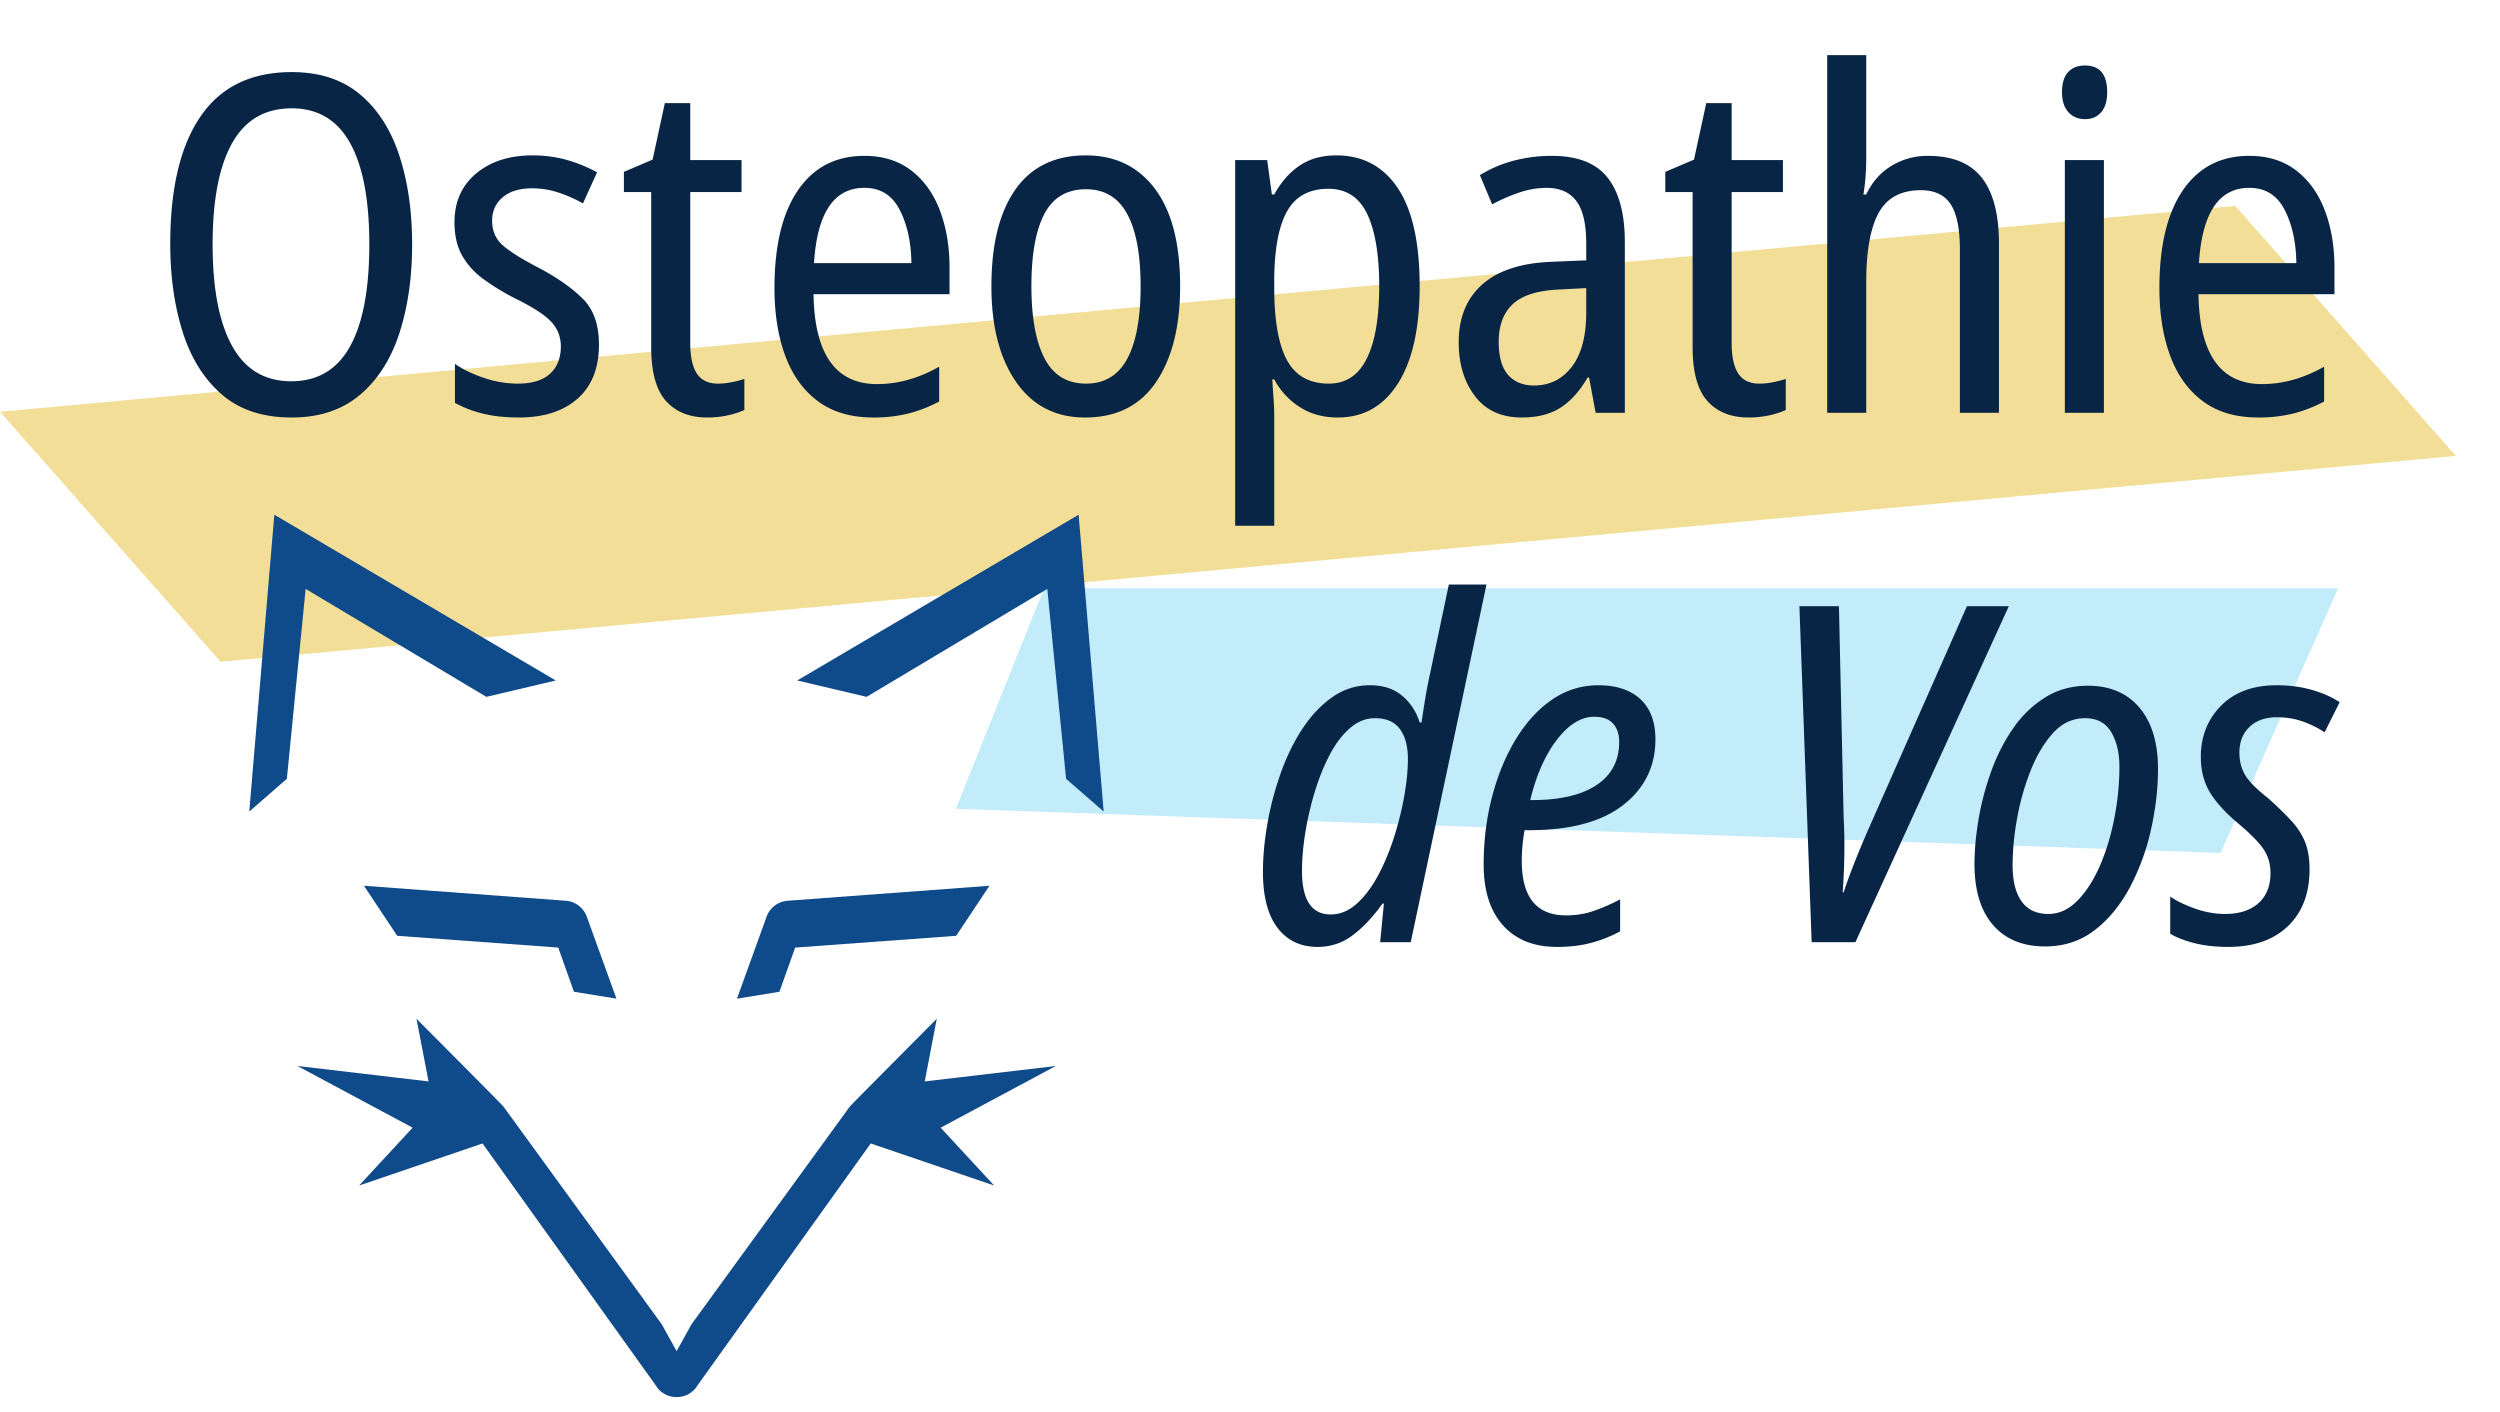 <?xml version="1.0" encoding="utf-8"?>
<svg xmlns="http://www.w3.org/2000/svg" viewBox="0 0 170 96"><style>.st2{fill:#082545}.st3{fill:#0f4a8a}</style><g id="Layer_7"><rect width="170" height="96" fill="#fff"></rect><path opacity=".45" fill="#e6b61a" d="M167 31L15 45 0 28l152-14z"/><path opacity=".25" fill="#12b7f3" d="M151 58l-86-3 6-15h88z"/></g><g id="Layer_4"><path class="st2" d="M28.025 16.614c0 2.24-.288 4.25-.864 6.032-.576 1.781-1.472 3.184-2.688 4.208-1.216 1.024-2.763 1.536-4.64 1.536-1.963 0-3.547-.523-4.751-1.568-1.206-1.045-2.092-2.459-2.657-4.24-.565-1.781-.848-3.781-.848-6 0-3.776.688-6.666 2.064-8.672 1.377-2.005 3.44-3.008 6.192-3.008 1.899 0 3.45.507 4.656 1.52 1.205 1.014 2.096 2.405 2.672 4.176.576 1.77.864 3.776.864 6.016zm-13.567 0c0 3.008.442 5.312 1.327 6.912s2.224 2.4 4.016 2.4 3.125-.79 4-2.368c.875-1.579 1.312-3.893 1.312-6.944 0-3.029-.437-5.328-1.312-6.896-.875-1.568-2.197-2.352-3.968-2.352-1.813 0-3.163.79-4.048 2.368-.885 1.579-1.327 3.872-1.327 6.88zM40.729 23.43c0 1.6-.485 2.827-1.456 3.68-.971.853-2.299 1.28-3.984 1.28-.939 0-1.766-.091-2.48-.272a7.642 7.642 0 01-1.872-.72v-2.656c.512.363 1.157.677 1.936.944.778.267 1.563.4 2.352.4.96 0 1.685-.224 2.176-.672.49-.448.736-1.067.736-1.856 0-.661-.224-1.226-.672-1.696-.448-.469-1.259-.992-2.432-1.568a15.615 15.615 0 01-2.176-1.328 5.088 5.088 0 01-1.44-1.6c-.341-.608-.512-1.36-.512-2.256 0-1.387.49-2.49 1.472-3.312.98-.82 2.261-1.232 3.84-1.232.81 0 1.578.101 2.304.304a9.848 9.848 0 012.08.848l-.96 2.112a9.673 9.673 0 00-1.664-.736 5.635 5.635 0 00-1.792-.288c-.853 0-1.52.203-2 .608s-.72.939-.72 1.6c0 .683.24 1.237.72 1.664.48.427 1.317.95 2.512 1.568 1.237.661 2.219 1.355 2.944 2.08.725.725 1.088 1.76 1.088 3.104zM48.825 26.086c.299 0 .608-.032.928-.096.32-.064.608-.138.864-.224v2.112c-.32.15-.699.272-1.136.368a6.47 6.47 0 01-1.392.144c-1.195 0-2.128-.373-2.8-1.12-.672-.747-1.008-1.973-1.008-3.68V13.062h-1.856v-1.376l1.952-.832.832-3.84h1.728v3.872h3.488v2.176h-3.488v10.272c0 .917.149 1.605.448 2.064.299.459.779.688 1.44.688zM58.777 10.598c1.258 0 2.32.33 3.183.992.865.661 1.515 1.568 1.953 2.72.437 1.152.656 2.453.656 3.904v1.792H55.32c.064 4.075 1.504 6.112 4.32 6.112 1.429 0 2.837-.395 4.224-1.184v2.368a9.324 9.324 0 01-2.096.816 9.706 9.706 0 01-2.384.272c-1.515 0-2.768-.368-3.76-1.104-.992-.736-1.734-1.765-2.224-3.088-.491-1.323-.736-2.859-.736-4.608 0-2.88.533-5.099 1.6-6.656 1.066-1.557 2.57-2.336 4.512-2.336zm0 2.176c-2.07 0-3.212 1.707-3.424 5.12h6.624c-.022-1.43-.289-2.64-.8-3.632-.512-.992-1.312-1.488-2.4-1.488zM80.249 19.462c0 2.73-.545 4.901-1.633 6.512-1.088 1.611-2.699 2.416-4.832 2.416-2.005 0-3.568-.805-4.688-2.416-1.12-1.61-1.68-3.781-1.68-6.512 0-2.837.544-5.03 1.632-6.576 1.088-1.547 2.688-2.32 4.8-2.32 1.985 0 3.547.757 4.688 2.272 1.141 1.515 1.713 3.723 1.713 6.624zm-10.113 0c0 2.133.3 3.77.896 4.912s1.536 1.712 2.816 1.712c1.259 0 2.193-.56 2.8-1.68s.913-2.768.913-4.944c0-2.155-.305-3.792-.913-4.912s-1.541-1.68-2.8-1.68c-1.301 0-2.245.56-2.832 1.68s-.88 2.757-.88 4.912zM90.873 10.566c1.791 0 3.184.741 4.176 2.224s1.488 3.707 1.488 6.672c0 2.859-.492 5.061-1.473 6.608-.982 1.547-2.347 2.32-4.095 2.32-.983 0-1.84-.235-2.576-.704a5.027 5.027 0 01-1.745-1.888h-.128c.021.427.048.859.08 1.296.033.437.048.827.048 1.168v7.488h-2.656V10.886h2.176l.32 2.336h.16c.49-.875 1.077-1.536 1.76-1.984.682-.448 1.504-.672 2.465-.672zm-.545 2.272c-1.28 0-2.207.496-2.783 1.488-.576.992-.875 2.533-.897 4.624v.608c0 2.219.288 3.861.864 4.928.576 1.067 1.525 1.6 2.847 1.6 1.153 0 2.012-.565 2.577-1.696.566-1.13.85-2.773.85-4.928 0-2.133-.274-3.77-.817-4.912-.545-1.141-1.424-1.712-2.64-1.712zM105.528 10.598c1.75 0 3.014.496 3.792 1.488.779.992 1.168 2.448 1.168 4.368V28.07h-1.983l-.448-2.4h-.096c-.534.917-1.148 1.6-1.84 2.048-.694.448-1.574.672-2.64.672-1.387 0-2.449-.485-3.184-1.456-.736-.97-1.105-2.192-1.105-3.664 0-1.685.544-3.003 1.632-3.952s2.689-1.456 4.801-1.52l2.24-.096v-1.12c0-1.344-.224-2.315-.673-2.912s-1.12-.896-2.015-.896a5.85 5.85 0 00-1.824.304c-.62.203-1.249.475-1.888.816l-.832-1.984a8.37 8.37 0 012.271-.976 10.07 10.07 0 012.624-.336zm2.336 8.992l-1.823.096c-1.473.064-2.528.395-3.168.992-.64.597-.96 1.45-.96 2.56 0 1.024.213 1.776.64 2.256s1.012.72 1.76.72c1.066 0 1.924-.427 2.576-1.28.65-.853.975-2.08.975-3.68V19.59zM119.64 26.086c.298 0 .608-.032.928-.096s.609-.138.865-.224v2.112c-.32.15-.7.272-1.137.368a6.468 6.468 0 01-1.392.144c-1.195 0-2.128-.373-2.8-1.12s-1.007-1.973-1.007-3.68V13.062h-1.857v-1.376l1.952-.832.832-3.84h1.728v3.872h3.488v2.176h-3.488v10.272c0 .917.15 1.605.448 2.064.299.459.779.688 1.44.688zM126.904 3.75v6.944c0 .917-.063 1.76-.191 2.528h.191c.406-.853.982-1.504 1.729-1.952a4.694 4.694 0 012.464-.672c1.664 0 2.884.496 3.664 1.488.778.992 1.168 2.48 1.168 4.464v11.52h-2.657V16.966c0-1.408-.208-2.432-.624-3.072-.416-.64-1.093-.96-2.032-.96-1.344 0-2.299.512-2.863 1.536-.565 1.024-.849 2.592-.849 4.704v8.896h-2.655V3.75h2.655zM141.785 4.454c1.002 0 1.504.608 1.504 1.824 0 .576-.134 1.024-.4 1.344-.267.32-.635.48-1.104.48-.47 0-.848-.16-1.137-.48-.288-.32-.431-.768-.431-1.344 0-.619.138-1.077.416-1.376.277-.298.66-.448 1.152-.448zm1.28 6.432V28.07h-2.656V10.886h2.655zM152.952 10.598c1.258 0 2.32.33 3.184.992.864.661 1.514 1.568 1.952 2.72.437 1.152.656 2.453.656 3.904v1.792h-9.248c.064 4.075 1.504 6.112 4.32 6.112 1.43 0 2.837-.395 4.224-1.184v2.368a9.32 9.32 0 01-2.096.816 9.717 9.717 0 01-2.384.272c-1.515 0-2.768-.368-3.76-1.104-.992-.736-1.734-1.765-2.224-3.088-.491-1.323-.736-2.859-.736-4.608 0-2.88.533-5.099 1.6-6.656 1.067-1.557 2.57-2.336 4.512-2.336zm0 2.176c-2.07 0-3.21 1.707-3.424 5.12h6.624c-.021-1.43-.288-2.64-.8-3.632s-1.312-1.488-2.4-1.488z"/></g><g id="Layer_4_copy"><path class="st2" d="M89.593 64.39c-1.153 0-2.06-.432-2.72-1.296-.662-.865-.992-2.128-.992-3.792 0-1.045.1-2.145.304-3.296.202-1.152.5-2.288.896-3.408.395-1.12.885-2.128 1.472-3.025.587-.895 1.263-1.615 2.032-2.159a4.37 4.37 0 012.592-.816c.874 0 1.594.235 2.16.704.564.47.965 1.077 1.2 1.824h.128c.085-.598.176-1.179.272-1.744s.208-1.137.335-1.712l1.249-5.92h2.56L95.93 64.07h-2.08l.255-2.625h-.095c-.64.897-1.313 1.612-2.017 2.145-.703.533-1.504.8-2.4.8zm.895-2.208c.64 0 1.233-.245 1.777-.737.544-.49 1.029-1.135 1.456-1.935s.789-1.675 1.088-2.624.528-1.883.688-2.8c.16-.917.24-1.74.24-2.465 0-.874-.182-1.557-.545-2.048-.362-.49-.927-.735-1.695-.735-.62 0-1.19.23-1.712.687-.523.46-.982 1.068-1.377 1.825-.394.757-.73 1.594-1.008 2.511-.277.918-.49 1.84-.64 2.769-.149.928-.223 1.797-.223 2.607 0 1.963.65 2.945 1.951 2.945zM105.88 64.39c-1.578 0-2.805-.49-3.68-1.472s-1.311-2.357-1.311-4.128c0-1.621.191-3.163.576-4.624.384-1.462.922-2.763 1.615-3.904s1.515-2.037 2.465-2.689c.948-.65 2-.975 3.151-.975 1.216 0 2.165.314 2.849.944.682.629 1.023 1.541 1.023 2.735 0 1.835-.73 3.324-2.191 4.464-1.462 1.142-3.59 1.712-6.385 1.712h-.32a12 12 0 00-.192 2.08c0 2.476 1.003 3.712 3.008 3.712.64 0 1.238-.09 1.792-.271a12.97 12.97 0 001.889-.817v2.177c-.64.34-1.302.603-1.984.783-.683.182-1.452.273-2.304.273zm-1.823-9.985h.128c1.898 0 3.36-.34 4.383-1.023 1.025-.683 1.536-1.664 1.536-2.944 0-.512-.138-.923-.416-1.232-.277-.31-.704-.465-1.28-.465-.895 0-1.744.524-2.544 1.569s-1.402 2.41-1.807 4.095zM123.192 64.07l-.832-22.848h2.688l.32 14.4c.042.768.059 1.567.048 2.4s-.048 1.717-.112 2.656h.064c.404-1.238 1.013-2.774 1.824-4.609l6.56-14.847h2.848l-10.432 22.847h-2.976zM139.064 64.357c-1.515 0-2.693-.484-3.536-1.456-.842-.97-1.263-2.351-1.263-4.143 0-.917.09-1.92.271-3.008.18-1.089.464-2.17.848-3.248.385-1.077.88-2.059 1.488-2.944a7.433 7.433 0 012.192-2.128c.853-.534 1.825-.8 2.913-.8 1.492 0 2.66.496 3.503 1.487.842.992 1.264 2.385 1.264 4.177 0 1.3-.155 2.655-.464 4.063a15.624 15.624 0 01-1.424 3.937c-.64 1.216-1.44 2.197-2.4 2.943-.96.747-2.09 1.12-3.392 1.12zm.224-2.208c.726 0 1.387-.303 1.984-.912.597-.607 1.109-1.408 1.537-2.4.425-.991.752-2.074.975-3.247s.336-2.325.336-3.456c0-.939-.186-1.723-.56-2.353-.373-.629-.965-.943-1.776-.943-.832 0-1.552.33-2.16.991-.607.662-1.12 1.516-1.536 2.56a16.75 16.75 0 00-.928 3.28 18.077 18.077 0 00-.304 3.152c0 1.068.203 1.889.608 2.464.405.576 1.014.864 1.824.864zM151.513 64.39c-.854 0-1.617-.086-2.288-.256-.672-.171-1.222-.384-1.649-.64v-2.528c.427.299.987.57 1.68.815.693.246 1.371.368 2.032.368.982 0 1.744-.245 2.288-.735.544-.491.817-1.174.817-2.049 0-.596-.15-1.125-.449-1.584-.298-.458-.864-1.04-1.695-1.744-.853-.703-1.499-1.402-1.937-2.096-.437-.692-.656-1.52-.656-2.48 0-1.386.46-2.543 1.376-3.472.917-.927 2.177-1.391 3.777-1.391.874 0 1.68.106 2.416.32.736.213 1.36.49 1.872.832l-1.025 2.048c-.447-.299-.943-.544-1.487-.736s-1.126-.289-1.744-.289c-.79 0-1.414.22-1.872.657-.46.437-.689 1.018-.689 1.744 0 .576.128 1.083.385 1.52.256.437.778.965 1.567 1.583a24.635 24.635 0 011.552 1.504c.416.448.73.929.945 1.44.212.512.32 1.142.32 1.888 0 1.644-.491 2.934-1.473 3.872-.981.94-2.336 1.409-4.063 1.409z"/></g><g id="Layer_6"><path class="st3" d="M37.791 46.273L18.654 35 16.95 55.186l2.556-2.228 1.278-12.912 12.288 7.34zM54.209 46.273L73.346 35l1.704 20.186-2.556-2.228-1.278-12.912-12.288 7.34zM41.918 67.91l-2.016-5.576a1.644 1.644 0 00-1.407-1.08l-.021-.003-13.725-1.019 2.262 3.403 10.95.8 1.068 3.005 2.89.47zM50.113 67.91l2.015-5.576a1.644 1.644 0 011.408-1.08l.021-.003 13.725-1.019-2.262 3.403-10.95.8-1.068 3.005-2.89.47z"/><g><path class="st3" d="M63.963 76.683l7.832-4.195-8.913 1.049.819-4.26s-5.793 5.815-5.917 5.974a1.633 1.633 0 00-.117.16L47.021 90.053l-1.01 1.825L45 90.053 34.354 75.41a1.632 1.632 0 00-.116-.16c-.124-.159-5.917-5.974-5.917-5.974l.82 4.26-8.914-1.049 7.832 4.195-3.638 3.932 8.391-2.859L44.66 94.3l.004.02c.32.445.825.682 1.337.681h.021a1.64 1.64 0 001.338-.682l.003-.019L59.21 77.756l8.391 2.859-3.637-3.932z"/></g></g></svg>
